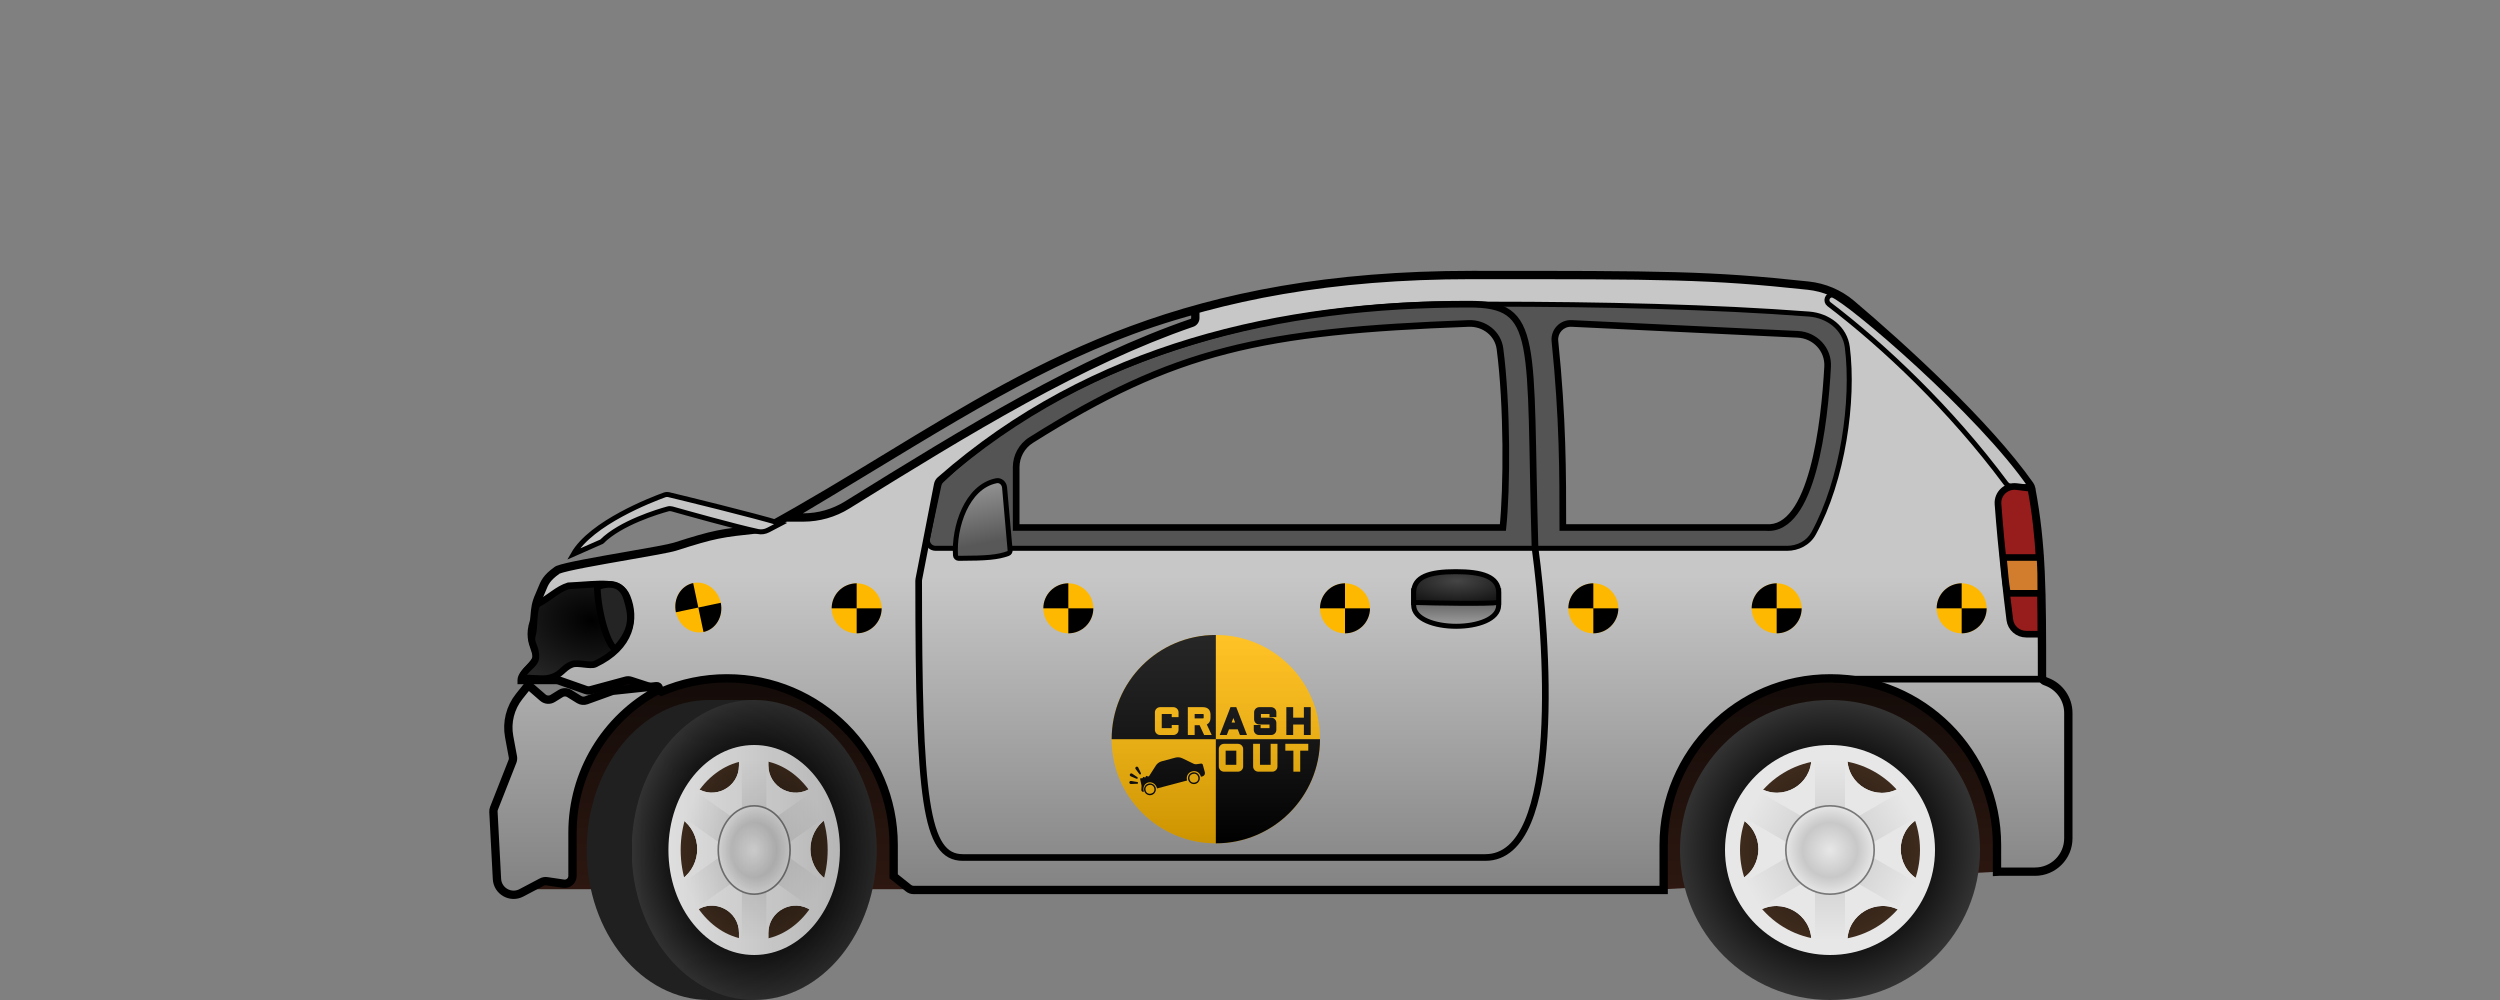 <svg width="1500" height="600" viewBox="0 0 1500 600" fill="none" xmlns="http://www.w3.org/2000/svg">
<rect x="0" y="0" width="1500" height="600" fill="#808080" stroke="none"/>
<path d="M998.696 533.5H310.5L360 421.5L375 398L1199.2 396V523L998.696 533.5Z" fill="url(#paint0_linear_516_284)"/>
<path fill-rule="evenodd" clip-rule="evenodd" d="M1198.2 507C1198.2 451.772 1153.43 407 1098.2 407C1042.97 407 998.197 451.772 998.197 507V533.999H548.221C547.087 533.999 545.986 533.613 545.099 532.905L536.197 525.787V507C536.197 451.772 491.425 407 436.197 407C422.25 407 408.971 409.855 396.91 415.013C395.284 414.124 393.575 413.387 391.805 412.812L378.416 408.46C377.492 408.16 376.501 408.135 375.563 408.389L354.499 414.094C353.523 414.358 352.489 414.321 351.535 413.985L335.305 408.283C334.772 408.096 334.212 408 333.647 408H313C313 405.835 315.253 403.416 317.504 400.998C319.757 398.579 322.008 396.161 322 394C321.994 392.314 321.421 390.677 320.781 388.847C319.465 385.089 317.867 380.519 320.314 373.051C320.433 372.688 320.521 372.308 320.559 371.928C320.658 370.946 320.737 370.043 320.811 369.194C321.176 364.99 321.426 362.114 323.5 357.5C324.112 356.139 324.594 354.944 325.031 353.86C326.837 349.382 327.879 346.799 334.136 342.262C334.374 342.089 334.603 341.947 334.875 341.836C339.612 339.908 358.974 336.528 376.296 333.504C389.542 331.191 401.594 329.087 405 328C429.204 320.277 432.643 319.907 454.811 317.526L454.857 317.521L454.858 317.521L455.023 317.504L455.134 317.492C456.269 317.37 457.452 317.243 458.689 317.109C459.343 317.038 460 316.834 460.576 316.517C486.094 302.504 509.67 288.154 532.696 274.138L532.696 274.138L532.696 274.138C626.959 216.761 711.997 165 883.196 165C998.67 165 1025.61 165 1084.94 171.383C1094.43 172.405 1103.45 176.17 1110.74 182.337C1141.02 207.925 1192 254.34 1217.9 291.141C1218.3 291.714 1218.57 292.36 1218.7 293.049C1225.11 327.108 1225.2 355.258 1225.2 405.913C1225.2 407.159 1225.97 408.292 1227.13 408.735L1228.1 409.102C1235.87 412.05 1241 419.493 1241 427.8V503C1241 514.046 1232.05 523 1221 523H1199.2L1198.2 523.055V507ZM618.385 263.64C704.889 209.209 756.838 198.222 881.173 193.57C890.739 193.212 899.247 199.738 900.487 209.23C900.487 209.23 900.487 209.231 900.487 209.231C904.912 243.131 904.746 293.207 902.197 317H609.197V280.392C609.197 273.601 612.638 267.257 618.385 263.64ZM481.93 310.5H472.696C490.265 300.063 506.547 290.187 521.907 280.87C594.85 236.623 646.982 204.999 717.196 186V190.847C717.196 192.134 716.379 193.275 715.163 193.693C648.486 216.595 581.913 257.273 508.32 302.969C500.399 307.888 491.255 310.5 481.93 310.5ZM932.455 204.697C937.196 251.221 937.196 283.256 937.196 317H1059.7C1088.06 319.239 1095.25 253.516 1097.08 220.033C1097.66 209.377 1089.32 200.597 1078.66 200.085L942.935 193.564C936.78 193.268 931.831 198.567 932.455 204.697Z" fill="url(#paint1_linear_516_284)"/>
<path d="M998.197 533.999V536.499H1000.7V533.999H998.197ZM545.099 532.905L543.538 534.857H543.538L545.099 532.905ZM536.197 525.787H533.697V526.989L534.635 527.74L536.197 525.787ZM396.91 415.013L395.712 417.207L396.777 417.788L397.893 417.311L396.91 415.013ZM391.805 412.812L391.033 415.189H391.033L391.805 412.812ZM378.416 408.46L377.643 410.838H377.643L378.416 408.46ZM375.563 408.389L374.91 405.976H374.91L375.563 408.389ZM354.499 414.094L355.153 416.507H355.153L354.499 414.094ZM351.535 413.985L352.363 411.627H352.363L351.535 413.985ZM335.305 408.283L334.476 410.641H334.476L335.305 408.283ZM313 408H310.5L310.5 410.5H313V408ZM317.504 400.998L319.333 402.702H319.333L317.504 400.998ZM322 394L324.5 393.991L322 394ZM320.781 388.847L323.14 388.022L320.781 388.847ZM320.314 373.051L317.938 372.272L317.938 372.272L320.314 373.051ZM320.559 371.928L323.047 372.179L320.559 371.928ZM320.811 369.194L318.32 368.977L320.811 369.194ZM323.5 357.5L321.22 356.475H321.22L323.5 357.5ZM325.031 353.86L322.713 352.924H322.713L325.031 353.86ZM334.136 342.262L335.603 344.286H335.603L334.136 342.262ZM334.875 341.836L335.817 344.152L335.817 344.152L334.875 341.836ZM376.296 333.504L376.726 335.967L376.296 333.504ZM405 328L405.76 330.382L405 328ZM454.811 317.526L455.078 320.012L455.079 320.012L454.811 317.526ZM454.857 317.521L454.614 315.033L454.601 315.035L454.589 315.036L454.857 317.521ZM454.858 317.521L455.101 320.01L455.113 320.008L455.126 320.007L454.858 317.521ZM455.023 317.504L454.756 315.018L454.756 315.018L455.023 317.504ZM455.134 317.492L455.401 319.977L455.401 319.977L455.134 317.492ZM458.689 317.109L458.421 314.623H458.421L458.689 317.109ZM460.576 316.517L459.373 314.326L459.373 314.326L460.576 316.517ZM532.696 274.138L533.996 276.273L534.04 276.247L534.083 276.218L532.696 274.138ZM532.696 274.138L531.578 271.902L531.439 271.971L531.309 272.058L532.696 274.138ZM532.696 274.138L533.814 276.374L533.907 276.327L533.996 276.273L532.696 274.138ZM1084.94 171.383L1084.67 173.869L1084.94 171.383ZM1110.74 182.337L1109.13 184.246V184.246L1110.74 182.337ZM1217.9 291.141L1215.85 292.58V292.58L1217.9 291.141ZM1218.7 293.049L1221.16 292.587V292.587L1218.7 293.049ZM1225.2 405.913H1227.7V405.913L1225.2 405.913ZM1227.13 408.735L1228.02 406.397H1228.02L1227.13 408.735ZM1228.1 409.102L1227.21 411.439H1227.21L1228.1 409.102ZM1199.2 523V520.5H1199.13L1199.06 520.504L1199.2 523ZM1198.2 523.055H1195.7V525.696L1198.33 525.551L1198.2 523.055ZM881.173 193.57L881.266 196.069L881.173 193.57ZM618.385 263.64L617.053 261.524L618.385 263.64ZM900.487 209.23H902.987V209.067L902.966 208.906L900.487 209.23ZM900.487 209.231H897.987V209.393L898.008 209.554L900.487 209.231ZM902.197 317V319.5H904.443L904.682 317.266L902.197 317ZM609.197 317H606.697V319.5H609.197V317ZM472.696 310.5L471.42 308.351L463.593 313H472.696V310.5ZM521.907 280.87L520.61 278.732V278.732L521.907 280.87ZM717.196 186H719.696V182.734L716.543 183.587L717.196 186ZM715.163 193.693L715.975 196.057V196.057L715.163 193.693ZM508.32 302.969L509.639 305.093H509.639L508.32 302.969ZM937.196 317H934.696V319.5H937.196V317ZM932.455 204.697L929.968 204.95V204.95L932.455 204.697ZM1059.7 317L1059.89 314.508L1059.79 314.5H1059.7V317ZM1097.08 220.033L1099.57 220.169V220.169L1097.08 220.033ZM1078.66 200.085L1078.78 197.588L1078.66 200.085ZM942.935 193.564L942.815 196.061L942.935 193.564ZM1098.2 409.5C1152.04 409.5 1195.7 453.152 1195.7 507H1200.7C1200.7 450.391 1154.81 404.5 1098.2 404.5V409.5ZM1000.7 507C1000.7 453.152 1044.35 409.5 1098.2 409.5V404.5C1041.59 404.5 995.697 450.391 995.697 507H1000.7ZM1000.7 533.999V507H995.697V533.999H1000.7ZM548.221 536.499H998.197V531.499H548.221V536.499ZM543.538 534.857C544.868 535.92 546.519 536.499 548.221 536.499V531.499C547.654 531.499 547.104 531.306 546.66 530.952L543.538 534.857ZM534.635 527.74L543.538 534.857L546.66 530.952L537.758 523.834L534.635 527.74ZM533.697 507V525.787H538.697V507H533.697ZM436.197 409.5C490.044 409.5 533.697 453.152 533.697 507H538.697C538.697 450.391 492.806 404.5 436.197 404.5V409.5ZM397.893 417.311C409.649 412.284 422.594 409.5 436.197 409.5V404.5C421.906 404.5 408.293 407.426 395.927 412.714L397.893 417.311ZM391.033 415.189C392.655 415.717 394.221 416.393 395.712 417.207L398.109 412.818C396.346 411.856 394.495 411.057 392.578 410.434L391.033 415.189ZM377.643 410.838L391.033 415.189L392.578 410.434L379.188 406.083L377.643 410.838ZM376.217 410.802C376.686 410.675 377.181 410.688 377.643 410.838L379.188 406.083C377.803 405.632 376.316 405.595 374.91 405.976L376.217 410.802ZM355.153 416.507L376.217 410.802L374.91 405.976L353.846 411.681L355.153 416.507ZM350.706 416.344C352.138 416.847 353.688 416.904 355.153 416.507L353.846 411.681C353.357 411.813 352.841 411.794 352.363 411.627L350.706 416.344ZM334.476 410.641L350.706 416.344L352.363 411.627L336.133 405.924L334.476 410.641ZM333.647 410.5C333.929 410.5 334.21 410.548 334.476 410.641L336.133 405.924C335.335 405.643 334.494 405.5 333.647 405.5V410.5ZM313 410.5H333.647V405.5H313V410.5ZM315.674 399.294C314.577 400.472 313.332 401.804 312.376 403.137C311.456 404.42 310.5 406.106 310.5 408H315.5C315.5 407.729 315.671 407.123 316.439 406.051C317.172 405.028 318.179 403.942 319.333 402.702L315.674 399.294ZM319.5 394.009C319.501 394.273 319.335 394.875 318.568 395.946C317.836 396.967 316.83 398.054 315.674 399.294L319.333 402.702C320.431 401.523 321.677 400.191 322.632 398.858C323.551 397.576 324.507 395.888 324.5 393.991L319.5 394.009ZM318.421 389.673C319.093 391.594 319.496 392.821 319.5 394.009L324.5 393.991C324.492 391.808 323.749 389.76 323.14 388.022L318.421 389.673ZM317.938 372.272C316.611 376.323 316.354 379.683 316.649 382.592C316.941 385.467 317.767 387.803 318.421 389.673L323.14 388.022C322.479 386.133 321.848 384.305 321.624 382.088C321.402 379.905 321.57 377.247 322.689 373.83L317.938 372.272ZM318.072 371.677C318.055 371.847 318.011 372.049 317.938 372.272L322.689 373.83C322.854 373.327 322.987 372.769 323.047 372.179L318.072 371.677ZM318.32 368.977C318.246 369.828 318.169 370.714 318.072 371.677L323.047 372.179C323.148 371.177 323.228 370.258 323.301 369.41L318.32 368.977ZM321.22 356.475C318.967 361.488 318.691 364.711 318.32 368.977L323.301 369.41C323.661 365.268 323.885 362.74 325.78 358.525L321.22 356.475ZM322.713 352.924C322.275 354.01 321.809 355.164 321.22 356.475L325.78 358.525C326.414 357.114 326.913 355.877 327.35 354.795L322.713 352.924ZM332.668 340.238C329.417 342.596 327.362 344.558 325.881 346.628C324.412 348.681 323.601 350.723 322.713 352.924L327.35 354.795C328.268 352.518 328.88 351.03 329.948 349.538C331.003 348.063 332.598 346.465 335.603 344.286L332.668 340.238ZM333.933 339.52C333.406 339.735 332.996 340 332.668 340.238L335.603 344.286C335.681 344.23 335.728 344.199 335.759 344.181C335.787 344.165 335.804 344.157 335.817 344.152L333.933 339.52ZM375.866 331.041C367.211 332.552 358.017 334.157 350.393 335.626C346.582 336.361 343.143 337.065 340.348 337.71C337.606 338.343 335.326 338.954 333.933 339.52L335.817 344.152C336.793 343.755 338.709 343.22 341.472 342.582C344.181 341.957 347.553 341.266 351.339 340.536C358.911 339.077 368.059 337.48 376.726 335.967L375.866 331.041ZM404.24 325.618C402.719 326.104 399.03 326.873 393.879 327.835C388.802 328.782 382.493 329.884 375.866 331.041L376.726 335.967C383.344 334.811 389.685 333.704 394.797 332.75C399.835 331.809 403.876 330.983 405.76 330.382L404.24 325.618ZM454.544 315.041C443.494 316.228 436.965 316.926 430.17 318.31C423.368 319.695 416.343 321.756 404.24 325.618L405.76 330.382C417.861 326.52 424.658 324.535 431.168 323.21C437.686 321.882 443.96 321.206 455.078 320.012L454.544 315.041ZM454.589 315.036L454.543 315.041L455.079 320.012L455.125 320.007L454.589 315.036ZM454.616 315.033L454.614 315.033L455.099 320.01L455.101 320.01L454.616 315.033ZM454.756 315.018L454.591 315.036L455.126 320.007L455.29 319.989L454.756 315.018ZM454.867 315.006L454.756 315.018L455.29 319.989L455.401 319.977L454.867 315.006ZM458.421 314.623C457.184 314.757 456.002 314.884 454.867 315.006L455.401 319.977C456.536 319.855 457.72 319.728 458.958 319.595L458.421 314.623ZM459.373 314.326C459.091 314.481 458.752 314.588 458.421 314.623L458.958 319.595C459.934 319.489 460.91 319.187 461.78 318.709L459.373 314.326ZM531.396 272.002C508.365 286.022 484.834 300.344 459.373 314.326L461.78 318.709C487.353 304.665 510.976 290.286 533.996 276.273L531.396 272.002ZM531.309 272.058L531.309 272.058L534.083 276.218L534.083 276.218L531.309 272.058ZM531.578 271.902L531.578 271.902L533.814 276.374L533.814 276.374L531.578 271.902ZM883.196 162.5C711.3 162.5 625.779 214.553 531.397 272.002L533.996 276.273C628.139 218.97 712.694 167.5 883.196 167.5V162.5ZM1085.2 168.897C1025.72 162.498 998.653 162.5 883.196 162.5V167.5C998.687 167.5 1025.49 167.502 1084.67 173.869L1085.2 168.897ZM1112.36 180.427C1104.67 173.928 1095.18 169.971 1085.2 168.897L1084.67 173.869C1093.69 174.839 1102.23 178.411 1109.13 184.246L1112.36 180.427ZM1219.94 289.702C1193.84 252.611 1142.63 206.013 1112.36 180.427L1109.13 184.246C1139.41 209.837 1190.16 256.07 1215.85 292.58L1219.94 289.702ZM1221.16 292.587C1220.96 291.559 1220.56 290.578 1219.94 289.702L1215.85 292.58C1216.04 292.85 1216.18 293.161 1216.24 293.511L1221.16 292.587ZM1227.7 405.913C1227.7 355.297 1227.62 326.913 1221.16 292.587L1216.24 293.511C1222.6 327.303 1222.7 355.22 1222.7 405.913L1227.7 405.913ZM1228.02 406.397C1227.84 406.329 1227.7 406.137 1227.7 405.913H1222.7C1222.7 408.181 1224.09 410.255 1226.24 411.072L1228.02 406.397ZM1228.99 406.765L1228.02 406.397L1226.24 411.072L1227.21 411.439L1228.99 406.765ZM1243.5 427.8C1243.5 418.454 1237.72 410.082 1228.99 406.765L1227.21 411.439C1234.01 414.019 1238.5 420.531 1238.5 427.8H1243.5ZM1243.5 503V427.8H1238.5V503H1243.5ZM1221 525.5C1233.43 525.5 1243.5 515.426 1243.5 503H1238.5C1238.5 512.665 1230.67 520.5 1221 520.5V525.5ZM1199.2 525.5H1221V520.5H1199.2V525.5ZM1198.33 525.551L1199.33 525.496L1199.06 520.504L1198.06 520.559L1198.33 525.551ZM1195.7 507V523.055H1200.7V507H1195.7ZM881.079 191.072C818.884 193.399 774.586 197.314 734.969 207.517C695.3 217.733 660.445 234.221 617.053 261.524L619.716 265.756C662.828 238.629 697.2 222.407 736.216 212.359C775.283 202.298 819.127 198.394 881.266 196.069L881.079 191.072ZM902.966 208.906C901.542 198.008 891.805 190.671 881.079 191.072L881.266 196.069C889.673 195.754 896.952 201.468 898.008 209.554L902.966 208.906ZM902.987 209.231C902.987 209.143 902.982 209.066 902.976 209.001C902.97 208.937 902.963 208.882 902.956 208.841C902.953 208.82 902.95 208.801 902.947 208.786C902.944 208.77 902.942 208.757 902.94 208.746C902.938 208.736 902.936 208.728 902.935 208.723C902.934 208.721 902.934 208.719 902.934 208.717C902.934 208.717 902.933 208.716 902.933 208.716C902.933 208.716 902.933 208.716 902.933 208.716C902.933 208.716 902.933 208.715 902.933 208.715C902.933 208.715 902.933 208.715 902.933 208.715C902.933 208.715 902.933 208.715 902.933 208.715C902.933 208.715 902.934 208.719 902.935 208.723C902.936 208.728 902.938 208.736 902.94 208.746C902.942 208.756 902.944 208.77 902.947 208.785C902.95 208.801 902.953 208.819 902.956 208.84C902.963 208.882 902.97 208.937 902.976 209.001C902.982 209.065 902.987 209.143 902.987 209.23H897.987C897.987 209.317 897.991 209.395 897.997 209.459C898.003 209.524 898.011 209.578 898.017 209.62C898.021 209.641 898.024 209.66 898.027 209.675C898.03 209.691 898.032 209.704 898.034 209.714C898.036 209.725 898.038 209.733 898.039 209.738C898.039 209.74 898.04 209.742 898.04 209.744C898.04 209.744 898.04 209.745 898.04 209.745C898.04 209.745 898.04 209.745 898.04 209.745C898.04 209.745 898.04 209.745 898.04 209.745C898.041 209.745 898.041 209.745 898.041 209.745C898.041 209.745 898.041 209.745 898.041 209.745C898.041 209.746 898.04 209.742 898.039 209.738C898.038 209.733 898.036 209.725 898.034 209.715C898.032 209.704 898.03 209.691 898.027 209.676C898.024 209.66 898.021 209.642 898.018 209.621C898.011 209.579 898.003 209.524 897.997 209.46C897.992 209.396 897.987 209.318 897.987 209.231H902.987ZM904.682 317.266C907.252 293.283 907.417 243.009 902.966 208.907L898.008 209.554C902.407 243.253 902.24 293.131 899.711 316.734L904.682 317.266ZM609.197 319.5H902.197V314.5H609.197V319.5ZM606.697 280.392V317H611.697V280.392H606.697ZM617.053 261.524C610.566 265.607 606.697 272.758 606.697 280.392H611.697C611.697 274.445 614.71 268.907 619.716 265.756L617.053 261.524ZM472.696 313H481.93V308H472.696V313ZM520.61 278.732C505.249 288.05 488.977 297.921 471.42 308.351L473.973 312.649C491.553 302.206 507.845 292.324 523.203 283.007L520.61 278.732ZM716.543 183.587C645.935 202.693 593.512 234.51 520.61 278.732L523.203 283.007C596.188 238.735 648.028 207.306 717.849 188.413L716.543 183.587ZM719.696 190.847V186H714.696V190.847H719.696ZM715.975 196.057C718.198 195.294 719.696 193.205 719.696 190.847H714.696C714.696 191.063 714.561 191.256 714.351 191.329L715.975 196.057ZM509.639 305.093C583.282 259.366 649.613 218.852 715.975 196.057L714.351 191.329C647.359 214.339 580.544 255.18 507.002 300.845L509.639 305.093ZM481.93 313C491.722 313 501.322 310.257 509.639 305.093L507.002 300.845C499.475 305.518 490.788 308 481.93 308V313ZM939.696 317C939.696 283.242 939.697 251.101 934.942 204.443L929.968 204.95C934.696 251.341 934.696 283.27 934.696 317H939.696ZM1059.7 314.5H937.196V319.5H1059.7V314.5ZM1094.58 219.897C1093.67 236.597 1091.43 261.181 1085.93 281.252C1083.17 291.308 1079.66 300.014 1075.23 306.02C1070.84 311.978 1065.82 314.976 1059.89 314.508L1059.5 319.492C1067.75 320.144 1074.26 315.766 1079.26 308.985C1084.22 302.25 1087.93 292.853 1090.75 282.573C1096.39 261.971 1098.66 236.953 1099.57 220.169L1094.58 219.897ZM1078.54 202.582C1087.89 203.032 1095.08 210.7 1094.58 219.897L1099.57 220.169C1100.23 208.054 1090.75 198.163 1078.78 197.588L1078.54 202.582ZM942.815 196.061L1078.54 202.582L1078.78 197.588L943.055 191.067L942.815 196.061ZM934.942 204.443C934.47 199.811 938.212 195.84 942.815 196.061L943.055 191.067C935.349 190.697 929.191 197.323 929.968 204.95L934.942 204.443Z" fill="black"/>
<path d="M1218.5 292H1207.53C1205.94 292 1204.44 291.24 1203.5 289.963C1170.28 245.248 1130.54 207.757 1097.38 182.5C1095.07 180.741 1096.31 177 1099.21 177H1099.5C1109.5 180.5 1188.5 248 1218.5 292Z" fill="#C4C4C4" stroke="black" stroke-width="3"/>
<path fill-rule="evenodd" clip-rule="evenodd" d="M561.387 329H922.196H1072.15C1078.75 329 1085.02 325.801 1088.19 320.009C1105.78 287.841 1112.44 240.277 1108.4 208.383C1106.94 196.92 1096.88 189.308 1085.36 188.432C1028.55 184.115 961.433 182.5 892.696 182.5C751.473 178.025 630.031 225.477 564.768 288.46C564.061 289.142 563.586 290.012 563.379 290.972L556.499 322.948C555.829 326.062 558.202 329 561.387 329ZM932.455 204.697C937.196 251.221 937.196 283.256 937.196 317H1059.7C1088.06 319.239 1095.25 253.516 1097.08 220.033C1097.66 209.377 1089.32 200.597 1078.66 200.085L942.935 193.564C936.78 193.268 931.831 198.567 932.455 204.697ZM618.385 263.64C704.888 209.209 756.838 198.222 881.172 193.57C890.739 193.212 899.247 199.738 900.487 209.231C904.912 243.131 904.746 293.207 902.196 317H609.196V280.392C609.196 273.601 612.637 267.257 618.385 263.64Z" fill="#545454"/>
<path d="M1088.19 320.009L1089.5 320.729V320.729L1088.19 320.009ZM1108.4 208.383L1109.89 208.194V208.194L1108.4 208.383ZM1085.36 188.432L1085.47 186.936L1085.36 188.432ZM892.696 182.5L892.649 183.999L892.673 184H892.696V182.5ZM564.768 288.46L563.726 287.38L563.726 287.38L564.768 288.46ZM563.379 290.972L564.846 291.288H564.846L563.379 290.972ZM556.499 322.948L555.032 322.633H555.032L556.499 322.948ZM937.196 317H935.696V318.5H937.196V317ZM932.455 204.697L930.963 204.849V204.849L932.455 204.697ZM1059.7 317L1059.81 315.505L1059.76 315.5H1059.7V317ZM1097.08 220.033L1098.57 220.115L1097.08 220.033ZM1078.66 200.085L1078.73 198.587L1078.66 200.085ZM942.935 193.564L942.863 195.062L942.935 193.564ZM881.172 193.57L881.116 192.071L881.172 193.57ZM618.385 263.64L619.184 264.91L618.385 263.64ZM900.487 209.231L901.974 209.037V209.037L900.487 209.231ZM902.196 317V318.5H903.544L903.688 317.16L902.196 317ZM609.196 317H607.696V318.5H609.196V317ZM922.196 327.5H561.387V330.5H922.196V327.5ZM1072.15 327.5H922.196V330.5H1072.15V327.5ZM1086.87 319.289C1084.01 324.531 1078.28 327.5 1072.15 327.5V330.5C1079.21 330.5 1086.04 327.071 1089.5 320.729L1086.87 319.289ZM1106.91 208.572C1110.92 240.195 1104.29 287.434 1086.87 319.289L1089.5 320.729C1107.27 288.248 1113.97 240.359 1109.89 208.194L1106.91 208.572ZM1085.24 189.928C1096.23 190.763 1105.57 197.977 1106.91 208.572L1109.89 208.194C1108.32 195.862 1097.53 187.853 1085.47 186.936L1085.24 189.928ZM892.696 184C961.415 184 1028.49 185.614 1085.24 189.928L1085.47 186.936C1028.62 182.615 961.451 181 892.696 181V184ZM565.809 289.539C630.723 226.893 751.742 179.534 892.649 183.999L892.744 181.001C751.204 176.515 629.339 224.06 563.726 287.38L565.809 289.539ZM564.846 291.288C564.992 290.61 565.323 290.008 565.809 289.539L563.726 287.38C562.799 288.275 562.18 289.414 561.913 290.657L564.846 291.288ZM557.965 323.264L564.846 291.288L561.913 290.657L555.032 322.633L557.965 323.264ZM561.387 327.5C559.157 327.5 557.496 325.443 557.965 323.264L555.032 322.633C554.161 326.68 557.246 330.5 561.387 330.5V327.5ZM938.696 317C938.696 283.247 938.697 251.149 933.948 204.545L930.963 204.849C935.696 251.293 935.696 283.264 935.696 317H938.696ZM1059.7 315.5H937.196V318.5H1059.7V315.5ZM1095.58 219.952C1094.67 236.668 1092.42 261.339 1086.89 281.516C1084.12 291.617 1080.57 300.462 1076.04 306.613C1071.53 312.736 1066.21 316.009 1059.81 315.505L1059.58 318.495C1067.37 319.11 1073.58 315.008 1078.45 308.392C1083.31 301.803 1086.98 292.544 1089.78 282.309C1095.4 261.813 1097.66 236.882 1098.57 220.115L1095.58 219.952ZM1078.58 201.584C1088.46 202.058 1096.11 210.17 1095.58 219.952L1098.57 220.115C1099.2 208.583 1090.17 199.137 1078.73 198.587L1078.58 201.584ZM942.863 195.062L1078.58 201.584L1078.73 198.587L943.007 192.066L942.863 195.062ZM933.948 204.545C933.414 199.313 937.639 194.811 942.863 195.062L943.007 192.066C935.922 191.725 930.247 197.821 930.963 204.849L933.948 204.545ZM881.116 192.071C818.932 194.398 774.725 198.311 735.218 208.486C695.68 218.668 660.922 235.102 617.586 262.371L619.184 264.91C662.351 237.747 696.82 221.472 735.966 211.391C775.143 201.301 819.078 197.395 881.228 195.069L881.116 192.071ZM901.974 209.037C900.625 198.7 891.378 191.687 881.116 192.071L881.228 195.069C890.099 194.737 897.87 200.776 898.999 209.425L901.974 209.037ZM903.688 317.16C906.249 293.253 906.415 243.058 901.974 209.037L898.999 209.425C903.409 243.204 903.242 293.162 900.705 316.84L903.688 317.16ZM609.196 318.5H902.196V315.5H609.196V318.5ZM607.696 280.392V317H610.696V280.392H607.696ZM617.586 262.371C611.394 266.267 607.696 273.095 607.696 280.392H610.696C610.696 274.107 613.881 268.247 619.184 264.91L617.586 262.371Z" fill="black"/>
<path d="M1225.2 407.5H1100.2" stroke="black" stroke-width="4"/>
<path d="M577.696 514.5C555.225 514.5 551.207 479.588 551.196 348.494C551.196 348.172 551.227 347.841 551.289 347.526L562.372 290.663C562.582 289.584 563.147 288.599 563.972 287.874C655.749 207.27 769.216 182.5 881.438 182.5C924.196 182.5 917.4 203.3 921 328.5C928.333 383.167 938.196 514.5 891.196 514.5H577.696Z" stroke="black" stroke-width="4"/>
<path d="M848.196 363.067C848.196 380 899.196 380 899.196 363.067L899.196 354.5H848.196V363.067Z" fill="url(#paint2_linear_516_284)" stroke="black" stroke-width="3"/>
<path d="M848.197 355.547V361.474C862.335 361.871 892.329 362.426 899.197 361.474V355.547C899.197 346 889.192 343 873.444 343C857.697 343 848.197 346 848.197 355.547Z" fill="url(#paint3_radial_516_284)" stroke="black" stroke-width="3"/>
<path d="M341 351.5C361 350.5 372.017 347.678 376.293 358.192C381.493 370.975 379.052 388.127 357 398.5C354.308 399.767 346.816 397.382 343.5 398.5C337.335 400.579 337.053 405.555 328.5 407C324.456 407.684 318.128 406.484 313.5 407C313.5 401.755 321.182 399.51 321.5 394.5C321.918 387.916 317.939 386.239 319.5 381C320.828 376.544 319.895 365.268 322.5 362.5C330.5 358.192 334.361 353.629 341 351.5Z" fill="url(#paint4_diamond_516_284)" stroke="black" stroke-width="4"/>
<path d="M369.338 389.433C365.013 388.032 358.886 368.933 358.325 352.066C367.624 348.797 373.662 351.031 376.111 359.34C378.56 367.649 381.281 376.882 369.338 389.433Z" fill="#242424" stroke="black" stroke-width="4"/>
<path d="M573.296 333.21C572.209 316.479 579.955 292.03 597.789 288.445C600.329 287.935 602.519 289.979 602.747 292.56L606.066 330.119C606.143 330.995 605.641 331.825 604.814 332.125C598.736 334.333 592.233 334.959 575.247 334.998C574.225 335 573.363 334.23 573.296 333.21Z" fill="url(#paint5_linear_516_284)" stroke="black" stroke-width="3"/>
<path d="M1209.91 291.952L1218.5 293C1224 322 1224.5 349.5 1224.5 380.5H1215.74C1210.73 380.5 1206.51 376.819 1205.88 371.853C1204.16 358.138 1200.85 330.109 1198.8 302.467C1198.34 296.241 1203.71 291.196 1209.91 291.952Z" fill="#971D1D" stroke="black" stroke-width="4"/>
<path d="M1202 334.5H1224C1224.5 343.5 1224.5 344 1224.5 356H1206.1C1205.17 356 1204.35 355.351 1204.18 354.429C1203.38 350.095 1202.89 344.27 1202 334.5Z" fill="#D27D2E" stroke="black" stroke-width="4"/>
<path d="M352 510C352 559.706 384.907 600 425.5 600H453L453 420H425.5C384.907 420 352 460.294 352 510Z" fill="#202020"/>
<ellipse cx="452.5" cy="510" rx="73.5" ry="90" fill="url(#paint6_radial_516_284)"/>
<ellipse cx="452.5" cy="510" rx="51.45" ry="63" fill="#E7E7E7"/>
<ellipse cx="452.5" cy="510" rx="44.1" ry="54" fill="url(#paint7_radial_516_284)"/>
<path fill-rule="evenodd" clip-rule="evenodd" d="M443.381 455C443.381 454.448 443.829 454 444.381 454L460.021 454C460.574 454 461.021 454.448 461.021 455V459.205C461.021 472.489 476.004 480.245 486.851 472.577C487.302 472.258 487.858 472.405 488.094 472.905L496.061 489.802C496.296 490.301 496.122 490.965 495.671 491.283C483.112 500.162 483.112 518.794 495.671 527.673C496.122 527.992 496.297 528.655 496.061 529.155L488.094 546.052C487.858 546.551 487.302 546.698 486.851 546.379C476.004 538.711 461.021 546.467 461.021 559.751V565.5C461.021 566.052 460.574 566.5 460.021 566.5H444.381C443.829 566.5 443.381 566.052 443.381 565.5V559.655C443.381 546.467 428.506 538.766 417.738 546.379C417.287 546.698 416.73 546.551 416.495 546.052L408.528 529.155C408.292 528.655 408.467 527.992 408.918 527.673C421.477 518.794 421.477 500.162 408.918 491.283C408.467 490.965 408.292 490.301 408.528 489.802L416.495 472.905C416.73 472.405 417.287 472.258 417.738 472.577C428.506 480.19 443.381 472.489 443.381 459.302V455Z" fill="url(#paint8_angular_516_284)"/>
<path fill-rule="evenodd" clip-rule="evenodd" d="M443.381 455C443.381 454.448 443.829 454 444.381 454L460.021 454C460.574 454 461.021 454.448 461.021 455V459.205C461.021 472.489 476.004 480.245 486.851 472.577C487.302 472.258 487.858 472.405 488.094 472.905L496.061 489.802C496.296 490.301 496.122 490.965 495.671 491.283C483.112 500.162 483.112 518.794 495.671 527.673C496.122 527.992 496.297 528.655 496.061 529.155L488.094 546.052C487.858 546.551 487.302 546.698 486.851 546.379C476.004 538.711 461.021 546.467 461.021 559.751V565.5C461.021 566.052 460.574 566.5 460.021 566.5H444.381C443.829 566.5 443.381 566.052 443.381 565.5V559.655C443.381 546.467 428.506 538.766 417.738 546.379C417.287 546.698 416.73 546.551 416.495 546.052L408.528 529.155C408.292 528.655 408.467 527.992 408.918 527.673C421.477 518.794 421.477 500.162 408.918 491.283C408.467 490.965 408.292 490.301 408.528 489.802L416.495 472.905C416.73 472.405 417.287 472.258 417.738 472.577C428.506 480.19 443.381 472.489 443.381 459.302V455Z" fill="#E7E7E7"/>
<rect x="445.15" y="456" width="14.7" height="108" fill="url(#paint9_linear_516_284)"/>
<rect width="17.234" height="93.544" transform="matrix(0.426 0.904 -0.817 0.577 487.017 475.206)" fill="url(#paint10_linear_516_284)"/>
<rect width="17.234" height="93.544" transform="matrix(-0.426 0.904 -0.817 -0.577 494.367 529.206)" fill="url(#paint11_linear_516_284)"/>
<path d="M474.05 510C474.05 524.735 464.312 536.5 452.5 536.5C440.688 536.5 430.95 524.735 430.95 510C430.95 495.265 440.688 483.5 452.5 483.5C464.312 483.5 474.05 495.265 474.05 510Z" fill="url(#paint12_radial_516_284)" stroke="#777777"/>
<ellipse cx="452.5" cy="510" rx="73.5" ry="90" fill="url(#paint13_linear_516_284)"/>
<circle cx="1098" cy="510" r="90" fill="url(#paint14_radial_516_284)"/>
<circle cx="1098" cy="510" r="63" fill="#E7E7E7"/>
<circle cx="1098" cy="510" r="54" fill="url(#paint15_radial_516_284)"/>
<path fill-rule="evenodd" clip-rule="evenodd" d="M1086.83 455C1086.83 454.448 1087.28 454 1087.83 454H1107.43C1107.99 454 1108.43 454.448 1108.43 455C1108.43 470.928 1125.68 480.883 1139.47 472.919L1140.2 472.5C1140.67 472.224 1141.29 472.388 1141.56 472.866L1151.36 489.84C1151.64 490.318 1151.47 490.93 1151 491.206C1136.93 499.327 1136.93 519.629 1151 527.75C1151.47 528.026 1151.64 528.638 1151.36 529.116L1141.56 546.09C1141.29 546.568 1140.67 546.732 1140.2 546.456C1126.08 538.306 1108.43 548.494 1108.43 564.794V565.5C1108.43 566.052 1107.99 566.5 1107.43 566.5H1087.83C1087.28 566.5 1086.83 566.052 1086.83 565.5V564.662C1086.83 548.479 1069.32 538.365 1055.3 546.456C1054.82 546.732 1054.21 546.568 1053.93 546.09L1044.13 529.116C1043.86 528.638 1044.02 528.026 1044.5 527.75C1058.57 519.629 1058.57 499.327 1044.5 491.206C1044.02 490.93 1043.86 490.318 1044.13 489.84L1053.93 472.866C1054.21 472.388 1054.82 472.224 1055.3 472.5L1055.91 472.853C1069.66 480.788 1086.83 470.869 1086.83 455Z" fill="url(#paint16_angular_516_284)"/>
<path fill-rule="evenodd" clip-rule="evenodd" d="M1086.83 455C1086.83 454.448 1087.28 454 1087.83 454H1107.43C1107.99 454 1108.43 454.448 1108.43 455C1108.43 470.928 1125.68 480.883 1139.47 472.919L1140.2 472.5C1140.67 472.224 1141.29 472.388 1141.56 472.866L1151.36 489.84C1151.64 490.318 1151.47 490.93 1151 491.206C1136.93 499.327 1136.93 519.629 1151 527.75C1151.47 528.026 1151.64 528.638 1151.36 529.116L1141.56 546.09C1141.29 546.568 1140.67 546.732 1140.2 546.456C1126.08 538.306 1108.43 548.494 1108.43 564.794V565.5C1108.43 566.052 1107.99 566.5 1107.43 566.5H1087.83C1087.28 566.5 1086.83 566.052 1086.83 565.5V564.662C1086.83 548.479 1069.32 538.365 1055.3 546.456C1054.82 546.732 1054.21 546.568 1053.93 546.09L1044.13 529.116C1043.86 528.638 1044.02 528.026 1044.5 527.75C1058.57 519.629 1058.57 499.327 1044.5 491.206C1044.02 490.93 1043.86 490.318 1044.13 489.84L1053.93 472.866C1054.21 472.388 1054.82 472.224 1055.3 472.5L1055.91 472.853C1069.66 480.788 1086.83 470.869 1086.83 455Z" fill="#E7E7E7"/>
<rect x="1089" y="456" width="18" height="108" fill="url(#paint17_linear_516_284)"/>
<rect x="1140.27" y="475.206" width="18" height="108" transform="rotate(60 1140.27 475.206)" fill="url(#paint18_linear_516_284)"/>
<rect x="1149.27" y="529.206" width="18" height="108" transform="rotate(120 1149.27 529.206)" fill="url(#paint19_linear_516_284)"/>
<circle cx="1098" cy="510" r="26.5" fill="url(#paint20_radial_516_284)" stroke="#777777"/>
<ellipse cx="418.994" cy="364.52" rx="13.756" ry="15" transform="rotate(-11.933 418.994 364.52)" fill="#FFB800"/>
<path fill-rule="evenodd" clip-rule="evenodd" d="M405.542 367.393C405.54 367.383 405.538 367.374 405.536 367.365C403.823 359.259 408.46 351.415 415.893 349.844L415.914 349.84L415.893 349.844L418.994 364.52L405.536 367.365L405.542 367.393ZM422.096 379.196C429.529 377.625 434.166 369.781 432.453 361.676L432.445 361.637L432.453 361.676L418.994 364.52L422.096 379.196Z" fill="black"/>
<circle cx="641" cy="365" r="15" fill="#FFB800"/>
<path fill-rule="evenodd" clip-rule="evenodd" d="M656 365C656 373.284 649.284 380 641 380V365H656ZM626 365H641V350C632.716 350 626 356.716 626 365Z" fill="black"/>
<circle cx="807" cy="365" r="15" fill="#FFB800"/>
<path fill-rule="evenodd" clip-rule="evenodd" d="M822 365C822 373.284 815.284 380 807 380V365H822ZM792 365H807V350C798.716 350 792 356.716 792 365Z" fill="black"/>
<circle cx="514" cy="365" r="15" fill="#FFB800"/>
<path fill-rule="evenodd" clip-rule="evenodd" d="M529 365C529 373.284 522.285 380 514 380V365H529ZM499 365H514V350C505.716 350 499 356.716 499 365Z" fill="black"/>
<circle cx="956" cy="365" r="15" fill="#FFB800"/>
<path fill-rule="evenodd" clip-rule="evenodd" d="M971 365C971 373.284 964.285 380 956 380V365H971ZM941 365H956V350C947.716 350 941 356.716 941 365Z" fill="black"/>
<circle cx="1066" cy="365" r="15" fill="#FFB800"/>
<path fill-rule="evenodd" clip-rule="evenodd" d="M1081 365C1081 373.284 1074.28 380 1066 380V365H1081ZM1051 365H1066V350C1057.72 350 1051 356.716 1051 365Z" fill="black"/>
<circle cx="1177" cy="365" r="15" fill="#FFB800"/>
<path fill-rule="evenodd" clip-rule="evenodd" d="M1192 365C1192 373.284 1185.28 380 1177 380V365H1192ZM1162 365H1177V350C1168.72 350 1162 356.716 1162 365Z" fill="black"/>
<circle cx="729.5" cy="443.5" r="62.5" fill="#FFB800"/>
<path fill-rule="evenodd" clip-rule="evenodd" d="M792 443.5C792 478.018 764.018 506 729.5 506V443.5H792ZM667 443.5H729.5V381C694.982 381 667 408.982 667 443.5Z" fill="black"/>
<path d="M693.947 427.398C693.947 427.111 694.002 426.841 694.111 426.588C694.22 426.328 694.371 426.106 694.562 425.921C694.754 425.73 694.976 425.58 695.229 425.47C695.488 425.354 695.762 425.296 696.049 425.296H704.026C704.314 425.296 704.584 425.354 704.837 425.47C705.096 425.58 705.322 425.73 705.513 425.921C705.705 426.106 705.855 426.328 705.964 426.588C706.074 426.841 706.129 427.111 706.129 427.398V429.295H704.026V427.398H696.049V437.898H704.026V436.011H706.129V437.898C706.129 438.185 706.074 438.458 705.964 438.718C705.855 438.971 705.705 439.193 705.513 439.385C705.322 439.576 705.096 439.727 704.837 439.836C704.584 439.945 704.314 440 704.026 440H696.049C695.762 440 695.488 439.945 695.229 439.836C694.976 439.727 694.754 439.576 694.562 439.385C694.371 439.193 694.22 438.971 694.111 438.718C694.002 438.458 693.947 438.185 693.947 437.898V427.398ZM725.309 430.546C725.309 432.597 724.434 433.766 722.684 434.053L725.453 440H723.125L720.398 434.125H715.794V440H713.692V425.296H721.741C724.12 425.296 725.309 426.489 725.309 428.875V430.546ZM715.794 432.022H721.628C722.189 432.022 722.592 431.899 722.838 431.653C723.084 431.407 723.207 431.004 723.207 430.443V428.977C723.207 428.417 723.084 428.013 722.838 427.767C722.592 427.521 722.189 427.398 721.628 427.398H715.794V432.022Z" fill="#FFB800"/>
<path d="M694.111 426.588L695.029 426.985L695.033 426.976L694.111 426.588ZM694.562 425.921L695.256 426.641L695.263 426.635L695.269 426.628L694.562 425.921ZM695.229 425.47L695.626 426.388L695.637 426.383L695.229 425.47ZM704.837 425.47L704.419 426.379L704.434 426.386L704.448 426.392L704.837 425.47ZM705.513 425.921L704.806 426.628L704.813 426.635L704.819 426.641L705.513 425.921ZM705.964 426.588L705.043 426.976L705.047 426.985L705.964 426.588ZM706.129 429.295V430.295H707.129V429.295H706.129ZM704.026 429.295H703.026V430.295H704.026V429.295ZM704.026 427.398H705.026V426.398H704.026V427.398ZM696.049 427.398V426.398H695.049V427.398H696.049ZM696.049 437.898H695.049V438.898H696.049V437.898ZM704.026 437.898V438.898H705.026V437.898H704.026ZM704.026 436.011V435.011H703.026V436.011H704.026ZM706.129 436.011H707.129V435.011H706.129V436.011ZM705.964 438.718L706.882 439.115L706.886 439.106L705.964 438.718ZM704.837 439.836L704.448 438.914L704.44 438.918L704.837 439.836ZM695.229 439.836L694.832 440.754L694.841 440.758L695.229 439.836ZM694.111 438.718L693.189 439.106L693.193 439.115L694.111 438.718ZM694.947 427.398C694.947 427.242 694.976 427.107 695.029 426.985L693.193 426.191C693.027 426.574 692.947 426.98 692.947 427.398H694.947ZM695.033 426.976C695.093 426.833 695.168 426.726 695.256 426.641L693.868 425.202C693.573 425.486 693.348 425.823 693.189 426.2L695.033 426.976ZM695.269 426.628C695.37 426.528 695.486 426.448 695.626 426.388L694.832 424.552C694.465 424.711 694.137 424.932 693.855 425.214L695.269 426.628ZM695.637 426.383C695.767 426.325 695.901 426.296 696.049 426.296V424.296C695.622 424.296 695.21 424.383 694.82 424.557L695.637 426.383ZM696.049 426.296H704.026V424.296H696.049V426.296ZM704.026 426.296C704.174 426.296 704.301 426.325 704.419 426.379L705.254 424.562C704.866 424.383 704.453 424.296 704.026 424.296V426.296ZM704.448 426.392C704.594 426.453 704.71 426.532 704.806 426.628L706.22 425.214C705.934 424.928 705.599 424.706 705.225 424.549L704.448 426.392ZM704.819 426.641C704.907 426.726 704.983 426.833 705.043 426.976L706.886 426.2C706.727 425.823 706.502 425.486 706.207 425.202L704.819 426.641ZM705.047 426.985C705.1 427.107 705.129 427.242 705.129 427.398H707.129C707.129 426.98 707.048 426.574 706.882 426.191L705.047 426.985ZM705.129 427.398V429.295H707.129V427.398H705.129ZM706.129 428.295H704.026V430.295H706.129V428.295ZM705.026 429.295V427.398H703.026V429.295H705.026ZM704.026 426.398H696.049V428.398H704.026V426.398ZM695.049 427.398V437.898H697.049V427.398H695.049ZM696.049 438.898H704.026V436.898H696.049V438.898ZM705.026 437.898V436.011H703.026V437.898H705.026ZM704.026 437.011H706.129V435.011H704.026V437.011ZM705.129 436.011V437.898H707.129V436.011H705.129ZM705.129 437.898C705.129 438.054 705.099 438.196 705.043 438.33L706.886 439.106C707.048 438.721 707.129 438.316 707.129 437.898H705.129ZM705.047 438.321C704.986 438.461 704.907 438.577 704.806 438.678L706.22 440.092C706.503 439.81 706.724 439.482 706.882 439.115L705.047 438.321ZM704.806 438.678C704.71 438.774 704.594 438.853 704.448 438.914L705.225 440.758C705.599 440.6 705.934 440.379 706.22 440.092L704.806 438.678ZM704.44 438.918C704.317 438.971 704.183 439 704.026 439V441C704.444 441 704.85 440.92 705.233 440.754L704.44 438.918ZM704.026 439H696.049V441H704.026V439ZM696.049 439C695.893 439 695.751 438.971 695.617 438.914L694.841 440.758C695.225 440.92 695.631 441 696.049 441V439ZM695.626 438.918C695.486 438.858 695.37 438.778 695.269 438.678L693.855 440.092C694.137 440.374 694.465 440.595 694.832 440.754L695.626 438.918ZM695.269 438.678C695.169 438.577 695.089 438.461 695.029 438.321L693.193 439.115C693.352 439.482 693.573 439.81 693.855 440.092L695.269 438.678ZM695.033 438.33C694.976 438.196 694.947 438.054 694.947 437.898H692.947C692.947 438.316 693.027 438.721 693.189 439.106L695.033 438.33ZM694.947 437.898V427.398H692.947V437.898H694.947ZM722.684 434.053L722.523 433.066L721.221 433.279L721.778 434.475L722.684 434.053ZM725.453 440V441H727.022L726.36 439.578L725.453 440ZM723.125 440L722.218 440.421L722.487 441H723.125V440ZM720.398 434.125L721.305 433.703L721.036 433.125H720.398V434.125ZM715.794 434.125V433.125H714.794V434.125H715.794ZM715.794 440V441H716.794V440H715.794ZM713.692 440H712.692V441H713.692V440ZM713.692 425.296V424.296H712.692V425.296H713.692ZM715.794 432.022H714.794V433.022H715.794V432.022ZM715.794 427.398V426.398H714.794V427.398H715.794ZM724.309 430.546C724.309 431.44 724.118 432.008 723.853 432.361C723.602 432.696 723.201 432.955 722.523 433.066L722.846 435.04C723.918 434.864 724.83 434.394 725.454 433.56C726.064 432.745 726.309 431.702 726.309 430.546H724.309ZM721.778 434.475L724.546 440.422L726.36 439.578L723.591 433.631L721.778 434.475ZM725.453 439H723.125V441H725.453V439ZM724.032 439.579L721.305 433.703L719.491 434.546L722.218 440.421L724.032 439.579ZM720.398 433.125H715.794V435.125H720.398V433.125ZM714.794 434.125V440H716.794V434.125H714.794ZM715.794 439H713.692V441H715.794V439ZM714.692 440V425.296H712.692V440H714.692ZM713.692 426.296H721.741V424.296H713.692V426.296ZM721.741 426.296C722.776 426.296 723.368 426.555 723.709 426.897C724.051 427.239 724.309 427.835 724.309 428.875H726.309C726.309 427.528 725.973 426.335 725.126 425.484C724.277 424.634 723.085 424.296 721.741 424.296V426.296ZM724.309 428.875V430.546H726.309V428.875H724.309ZM715.794 433.022H721.628V431.022H715.794V433.022ZM721.628 433.022C722.299 433.022 723.025 432.881 723.545 432.36L722.131 430.946C722.146 430.931 722.137 430.95 722.059 430.974C721.978 430.999 721.84 431.022 721.628 431.022V433.022ZM723.545 432.36C724.066 431.84 724.207 431.114 724.207 430.443H722.207C722.207 430.655 722.184 430.793 722.159 430.874C722.135 430.952 722.116 430.961 722.131 430.946L723.545 432.36ZM724.207 430.443V428.977H722.207V430.443H724.207ZM724.207 428.977C724.207 428.307 724.066 427.581 723.545 427.06L722.131 428.474C722.116 428.459 722.135 428.468 722.159 428.546C722.184 428.628 722.207 428.765 722.207 428.977H724.207ZM723.545 427.06C723.025 426.539 722.299 426.398 721.628 426.398V428.398C721.84 428.398 721.978 428.422 722.059 428.447C722.137 428.47 722.146 428.489 722.131 428.474L723.545 427.06ZM721.628 426.398H715.794V428.398H721.628V426.398ZM714.794 427.398V432.022H716.794V427.398H714.794Z" fill="#FFB800"/>
<path d="M741.075 425.296L746.746 440H744.644L743.342 436.616H736.707L735.405 440H733.303L738.973 425.296H741.075ZM737.507 434.514H742.531L740.029 428.034L737.507 434.514ZM755.57 433.704C755.283 433.704 755.01 433.649 754.75 433.54C754.497 433.424 754.275 433.273 754.083 433.089C753.892 432.897 753.742 432.675 753.632 432.422C753.523 432.163 753.468 431.889 753.468 431.602V427.398C753.468 427.111 753.523 426.841 753.632 426.588C753.742 426.328 753.892 426.106 754.083 425.921C754.275 425.73 754.497 425.58 754.75 425.47C755.01 425.354 755.283 425.296 755.57 425.296H762.707C762.994 425.296 763.264 425.354 763.517 425.47C763.777 425.58 764.002 425.73 764.194 425.921C764.385 426.106 764.536 426.328 764.645 426.588C764.754 426.841 764.809 427.111 764.809 427.398V429.295H762.707V427.398H755.57V431.602H762.707C762.994 431.602 763.264 431.657 763.517 431.766C763.777 431.875 764.002 432.026 764.194 432.217C764.385 432.409 764.536 432.634 764.645 432.894C764.754 433.147 764.809 433.417 764.809 433.704V437.898C764.809 438.185 764.754 438.458 764.645 438.718C764.536 438.971 764.385 439.193 764.194 439.385C764.002 439.576 763.777 439.727 763.517 439.836C763.264 439.945 762.994 440 762.707 440H755.365C755.078 440 754.805 439.945 754.545 439.836C754.292 439.727 754.07 439.576 753.878 439.385C753.687 439.193 753.537 438.971 753.427 438.718C753.318 438.458 753.263 438.185 753.263 437.898V436.011H755.365V437.898H762.707V433.704H755.57ZM785.426 425.296V440H783.324V433.704H774.905V440H772.803V425.296H774.905V431.602H783.324V425.296H785.426Z" fill="black"/>
<path d="M741.075 425.296L742.008 424.936L741.762 424.296H741.075V425.296ZM746.746 440V441H748.203L747.679 439.64L746.746 440ZM744.644 440L743.71 440.359L743.957 441H744.644V440ZM743.342 436.616L744.275 436.257L744.028 435.616H743.342V436.616ZM736.707 436.616V435.616H736.021L735.774 436.257L736.707 436.616ZM735.405 440V441H736.092L736.338 440.359L735.405 440ZM733.303 440L732.37 439.64L731.846 441H733.303V440ZM738.973 425.296V424.296H738.287L738.04 424.936L738.973 425.296ZM737.507 434.514L736.575 434.151L736.045 435.514H737.507V434.514ZM742.531 434.514V435.514H743.989L743.464 434.154L742.531 434.514ZM740.029 428.034L740.962 427.674L740.033 425.267L739.098 427.671L740.029 428.034ZM740.142 425.656L745.813 440.36L747.679 439.64L742.008 424.936L740.142 425.656ZM746.746 439H744.644V441H746.746V439ZM745.577 439.641L744.275 436.257L742.408 436.975L743.71 440.359L745.577 439.641ZM743.342 435.616H736.707V437.616H743.342V435.616ZM735.774 436.257L734.472 439.641L736.338 440.359L737.64 436.975L735.774 436.257ZM735.405 439H733.303V441H735.405V439ZM734.236 440.36L739.906 425.656L738.04 424.936L732.37 439.64L734.236 440.36ZM738.973 426.296H741.075V424.296H738.973V426.296ZM737.507 435.514H742.531V433.514H737.507V435.514ZM743.464 434.154L740.962 427.674L739.097 428.394L741.599 434.874L743.464 434.154ZM739.098 427.671L736.575 434.151L738.439 434.877L740.961 428.396L739.098 427.671ZM754.75 433.54L754.333 434.449L754.347 434.455L754.362 434.462L754.75 433.54ZM754.083 433.089L753.376 433.796L753.383 433.802L753.389 433.809L754.083 433.089ZM753.632 432.422L752.711 432.81L752.714 432.819L753.632 432.422ZM753.632 426.588L754.55 426.985L754.554 426.976L753.632 426.588ZM754.083 425.921L754.778 426.641L754.784 426.635L754.791 426.628L754.083 425.921ZM754.75 425.47L755.147 426.388L755.158 426.383L754.75 425.47ZM763.517 425.47L763.1 426.379L763.114 426.386L763.129 426.392L763.517 425.47ZM764.194 425.921L763.487 426.628L763.493 426.635L763.5 426.641L764.194 425.921ZM764.645 426.588L763.723 426.976L763.727 426.985L764.645 426.588ZM764.809 429.295V430.295H765.809V429.295H764.809ZM762.707 429.295H761.707V430.295H762.707V429.295ZM762.707 427.398H763.707V426.398H762.707V427.398ZM755.57 427.398V426.398H754.57V427.398H755.57ZM755.57 431.602H754.57V432.602H755.57V431.602ZM763.517 431.766L763.12 432.684L763.129 432.688L763.517 431.766ZM764.645 432.894L763.723 433.282L763.727 433.291L764.645 432.894ZM764.645 438.718L765.563 439.115L765.567 439.106L764.645 438.718ZM763.517 439.836L763.129 438.914L763.12 438.918L763.517 439.836ZM754.545 439.836L754.148 440.754L754.157 440.758L754.545 439.836ZM753.427 438.718L752.506 439.106L752.509 439.115L753.427 438.718ZM753.263 436.011V435.011H752.263V436.011H753.263ZM755.365 436.011H756.365V435.011H755.365V436.011ZM755.365 437.898H754.365V438.898H755.365V437.898ZM762.707 437.898V438.898H763.707V437.898H762.707ZM762.707 433.704H763.707V432.704H762.707V433.704ZM755.57 432.704C755.414 432.704 755.273 432.675 755.138 432.618L754.362 434.462C754.747 434.624 755.152 434.704 755.57 434.704V432.704ZM755.167 432.631C755.012 432.56 754.884 432.472 754.778 432.369L753.389 433.809C753.665 434.075 753.982 434.288 754.333 434.449L755.167 432.631ZM754.791 432.382C754.69 432.281 754.61 432.165 754.55 432.025L752.714 432.819C752.873 433.186 753.094 433.514 753.376 433.796L754.791 432.382ZM754.554 432.034C754.497 431.9 754.468 431.758 754.468 431.602H752.468C752.468 432.02 752.549 432.425 752.711 432.81L754.554 432.034ZM754.468 431.602V427.398H752.468V431.602H754.468ZM754.468 427.398C754.468 427.242 754.497 427.107 754.55 426.985L752.714 426.191C752.549 426.574 752.468 426.98 752.468 427.398H754.468ZM754.554 426.976C754.614 426.833 754.69 426.726 754.778 426.641L753.389 425.202C753.095 425.486 752.869 425.823 752.711 426.2L754.554 426.976ZM754.791 426.628C754.891 426.528 755.008 426.448 755.147 426.388L754.353 424.552C753.987 424.711 753.659 424.932 753.376 425.214L754.791 426.628ZM755.158 426.383C755.288 426.325 755.423 426.296 755.57 426.296V424.296C755.144 424.296 754.731 424.383 754.342 424.557L755.158 426.383ZM755.57 426.296H762.707V424.296H755.57V426.296ZM762.707 426.296C762.855 426.296 762.982 426.325 763.1 426.379L763.935 424.562C763.547 424.383 763.134 424.296 762.707 424.296V426.296ZM763.129 426.392C763.275 426.453 763.391 426.532 763.487 426.628L764.901 425.214C764.614 424.928 764.279 424.706 763.905 424.549L763.129 426.392ZM763.5 426.641C763.588 426.726 763.663 426.833 763.723 426.976L765.567 426.2C765.408 425.823 765.183 425.486 764.888 425.202L763.5 426.641ZM763.727 426.985C763.78 427.107 763.809 427.242 763.809 427.398H765.809C765.809 426.98 765.729 426.574 765.563 426.191L763.727 426.985ZM763.809 427.398V429.295H765.809V427.398H763.809ZM764.809 428.295H762.707V430.295H764.809V428.295ZM763.707 429.295V427.398H761.707V429.295H763.707ZM762.707 426.398H755.57V428.398H762.707V426.398ZM754.57 427.398V431.602H756.57V427.398H754.57ZM755.57 432.602H762.707V430.602H755.57V432.602ZM762.707 432.602C762.863 432.602 762.998 432.631 763.12 432.684L763.914 430.848C763.531 430.682 763.125 430.602 762.707 430.602V432.602ZM763.129 432.688C763.275 432.749 763.391 432.828 763.487 432.924L764.901 431.51C764.614 431.224 764.279 431.002 763.905 430.844L763.129 432.688ZM763.487 432.924C763.583 433.021 763.662 433.137 763.723 433.282L765.567 432.506C765.409 432.132 765.188 431.797 764.901 431.51L763.487 432.924ZM763.727 433.291C763.78 433.413 763.809 433.548 763.809 433.704H765.809C765.809 433.286 765.729 432.881 765.563 432.497L763.727 433.291ZM763.809 433.704V437.898H765.809V433.704H763.809ZM763.809 437.898C763.809 438.054 763.78 438.196 763.723 438.33L765.567 439.106C765.729 438.721 765.809 438.316 765.809 437.898H763.809ZM763.727 438.321C763.667 438.461 763.587 438.577 763.487 438.678L764.901 440.092C765.183 439.81 765.404 439.482 765.563 439.115L763.727 438.321ZM763.487 438.678C763.391 438.774 763.275 438.853 763.129 438.914L763.905 440.758C764.279 440.6 764.614 440.379 764.901 440.092L763.487 438.678ZM763.12 438.918C762.998 438.971 762.863 439 762.707 439V441C763.125 441 763.531 440.92 763.914 440.754L763.12 438.918ZM762.707 439H755.365V441H762.707V439ZM755.365 439C755.209 439 755.068 438.971 754.933 438.914L754.157 440.758C754.542 440.92 754.947 441 755.365 441V439ZM754.942 438.918C754.803 438.858 754.686 438.778 754.586 438.678L753.171 440.092C753.454 440.374 753.781 440.595 754.148 440.754L754.942 438.918ZM754.586 438.678C754.485 438.577 754.405 438.461 754.345 438.321L752.509 439.115C752.668 439.482 752.889 439.81 753.171 440.092L754.586 438.678ZM754.349 438.33C754.292 438.196 754.263 438.054 754.263 437.898H752.263C752.263 438.316 752.344 438.721 752.506 439.106L754.349 438.33ZM754.263 437.898V436.011H752.263V437.898H754.263ZM753.263 437.011H755.365V435.011H753.263V437.011ZM754.365 436.011V437.898H756.365V436.011H754.365ZM755.365 438.898H762.707V436.898H755.365V438.898ZM763.707 437.898V433.704H761.707V437.898H763.707ZM762.707 432.704H755.57V434.704H762.707V432.704ZM785.426 425.296H786.426V424.296H785.426V425.296ZM785.426 440V441H786.426V440H785.426ZM783.324 440H782.324V441H783.324V440ZM783.324 433.704H784.324V432.704H783.324V433.704ZM774.905 433.704V432.704H773.905V433.704H774.905ZM774.905 440V441H775.905V440H774.905ZM772.803 440H771.803V441H772.803V440ZM772.803 425.296V424.296H771.803V425.296H772.803ZM774.905 425.296H775.905V424.296H774.905V425.296ZM774.905 431.602H773.905V432.602H774.905V431.602ZM783.324 431.602V432.602H784.324V431.602H783.324ZM783.324 425.296V424.296H782.324V425.296H783.324ZM784.426 425.296V440H786.426V425.296H784.426ZM785.426 439H783.324V441H785.426V439ZM784.324 440V433.704H782.324V440H784.324ZM783.324 432.704H774.905V434.704H783.324V432.704ZM773.905 433.704V440H775.905V433.704H773.905ZM774.905 439H772.803V441H774.905V439ZM773.803 440V425.296H771.803V440H773.803ZM772.803 426.296H774.905V424.296H772.803V426.296ZM773.905 425.296V431.602H775.905V425.296H773.905ZM774.905 432.602H783.324V430.602H774.905V432.602ZM784.324 431.602V425.296H782.324V431.602H784.324ZM783.324 426.296H785.426V424.296H783.324V426.296Z" fill="black"/>
<path d="M744.892 459.898C744.892 460.185 744.837 460.458 744.728 460.718C744.618 460.971 744.468 461.193 744.277 461.385C744.085 461.576 743.86 461.727 743.6 461.836C743.347 461.945 743.077 462 742.79 462H734.392C734.105 462 733.831 461.945 733.571 461.836C733.319 461.727 733.096 461.576 732.905 461.385C732.714 461.193 732.563 460.971 732.454 460.718C732.344 460.458 732.29 460.185 732.29 459.898V449.398C732.29 449.111 732.344 448.841 732.454 448.588C732.563 448.328 732.714 448.106 732.905 447.921C733.096 447.73 733.319 447.58 733.571 447.47C733.831 447.354 734.105 447.296 734.392 447.296H742.79C743.077 447.296 743.347 447.354 743.6 447.47C743.86 447.58 744.085 447.73 744.277 447.921C744.468 448.106 744.618 448.328 744.728 448.588C744.837 448.841 744.892 449.111 744.892 449.398V459.898ZM734.392 449.398V459.898H742.79V449.398H734.392ZM752.875 447.296H754.978V459.898H763.375V447.296H765.478V459.898C765.478 460.185 765.423 460.458 765.313 460.718C765.204 460.971 765.054 461.193 764.862 461.385C764.671 461.576 764.445 461.727 764.186 461.836C763.933 461.945 763.663 462 763.375 462H754.978C754.69 462 754.417 461.945 754.157 461.836C753.904 461.727 753.682 461.576 753.491 461.385C753.299 461.193 753.149 460.971 753.04 460.718C752.93 460.458 752.875 460.185 752.875 459.898V447.296ZM772.2 447.296H783.961V449.398H779.132V462H777.03V449.398H772.2V447.296Z" fill="#FFB800"/>
<path d="M744.728 460.718L745.646 461.115L745.649 461.106L744.728 460.718ZM743.6 461.836L743.212 460.914L743.203 460.918L743.6 461.836ZM733.571 461.836L733.175 462.754L733.183 462.758L733.571 461.836ZM732.454 460.718L731.532 461.106L731.536 461.115L732.454 460.718ZM732.454 448.588L733.372 448.985L733.375 448.976L732.454 448.588ZM732.905 447.921L733.599 448.641L733.606 448.635L733.612 448.628L732.905 447.921ZM733.571 447.47L733.968 448.388L733.98 448.383L733.571 447.47ZM743.6 447.47L743.182 448.379L743.197 448.386L743.212 448.392L743.6 447.47ZM744.277 447.921L743.569 448.628L743.576 448.635L743.582 448.641L744.277 447.921ZM744.728 448.588L743.806 448.976L743.81 448.985L744.728 448.588ZM734.392 449.398V448.398H733.392V449.398H734.392ZM734.392 459.898H733.392V460.898H734.392V459.898ZM742.79 459.898V460.898H743.79V459.898H742.79ZM742.79 449.398H743.79V448.398H742.79V449.398ZM743.892 459.898C743.892 460.054 743.863 460.196 743.806 460.33L745.649 461.106C745.811 460.721 745.892 460.316 745.892 459.898H743.892ZM743.81 460.321C743.75 460.461 743.67 460.577 743.569 460.678L744.984 462.092C745.266 461.81 745.487 461.482 745.646 461.115L743.81 460.321ZM743.569 460.678C743.473 460.774 743.357 460.853 743.212 460.914L743.988 462.758C744.362 462.6 744.697 462.379 744.984 462.092L743.569 460.678ZM743.203 460.918C743.081 460.971 742.946 461 742.79 461V463C743.208 463 743.613 462.92 743.997 462.754L743.203 460.918ZM742.79 461H734.392V463H742.79V461ZM734.392 461C734.235 461 734.094 460.971 733.96 460.914L733.183 462.758C733.568 462.92 733.974 463 734.392 463V461ZM733.968 460.918C733.829 460.858 733.713 460.778 733.612 460.678L732.198 462.092C732.48 462.374 732.808 462.595 733.175 462.754L733.968 460.918ZM733.612 460.678C733.511 460.577 733.432 460.461 733.372 460.321L731.536 461.115C731.694 461.482 731.916 461.81 732.198 462.092L733.612 460.678ZM733.375 460.33C733.319 460.196 733.29 460.054 733.29 459.898H731.29C731.29 460.316 731.37 460.721 731.532 461.106L733.375 460.33ZM733.29 459.898V449.398H731.29V459.898H733.29ZM733.29 449.398C733.29 449.242 733.319 449.107 733.372 448.985L731.536 448.191C731.37 448.574 731.29 448.98 731.29 449.398H733.29ZM733.375 448.976C733.435 448.833 733.511 448.726 733.599 448.641L732.211 447.202C731.916 447.486 731.691 447.823 731.532 448.2L733.375 448.976ZM733.612 448.628C733.713 448.528 733.829 448.448 733.968 448.388L733.175 446.552C732.808 446.711 732.48 446.932 732.198 447.214L733.612 448.628ZM733.98 448.383C734.11 448.325 734.244 448.296 734.392 448.296V446.296C733.965 446.296 733.553 446.383 733.163 446.557L733.98 448.383ZM734.392 448.296H742.79V446.296H734.392V448.296ZM742.79 448.296C742.937 448.296 743.065 448.325 743.182 448.379L744.017 446.562C743.629 446.383 743.216 446.296 742.79 446.296V448.296ZM743.212 448.392C743.357 448.453 743.473 448.532 743.569 448.628L744.984 447.214C744.697 446.928 744.362 446.706 743.988 446.549L743.212 448.392ZM743.582 448.641C743.671 448.726 743.746 448.833 743.806 448.976L745.649 448.2C745.491 447.823 745.265 447.486 744.971 447.202L743.582 448.641ZM743.81 448.985C743.863 449.107 743.892 449.242 743.892 449.398H745.892C745.892 448.98 745.811 448.574 745.646 448.191L743.81 448.985ZM743.892 449.398V459.898H745.892V449.398H743.892ZM733.392 449.398V459.898H735.392V449.398H733.392ZM734.392 460.898H742.79V458.898H734.392V460.898ZM743.79 459.898V449.398H741.79V459.898H743.79ZM742.79 448.398H734.392V450.398H742.79V448.398ZM752.875 447.296V446.296H751.875V447.296H752.875ZM754.978 447.296H755.978V446.296H754.978V447.296ZM754.978 459.898H753.978V460.898H754.978V459.898ZM763.375 459.898V460.898H764.375V459.898H763.375ZM763.375 447.296V446.296H762.375V447.296H763.375ZM765.478 447.296H766.478V446.296H765.478V447.296ZM765.313 460.718L766.231 461.115L766.235 461.106L765.313 460.718ZM764.186 461.836L763.797 460.914L763.789 460.918L764.186 461.836ZM754.157 461.836L753.76 462.754L753.769 462.758L754.157 461.836ZM753.04 460.718L752.118 461.106L752.122 461.115L753.04 460.718ZM752.875 448.296H754.978V446.296H752.875V448.296ZM753.978 447.296V459.898H755.978V447.296H753.978ZM754.978 460.898H763.375V458.898H754.978V460.898ZM764.375 459.898V447.296H762.375V459.898H764.375ZM763.375 448.296H765.478V446.296H763.375V448.296ZM764.478 447.296V459.898H766.478V447.296H764.478ZM764.478 459.898C764.478 460.054 764.449 460.196 764.392 460.33L766.235 461.106C766.397 460.721 766.478 460.316 766.478 459.898H764.478ZM764.396 460.321C764.335 460.461 764.256 460.577 764.155 460.678L765.569 462.092C765.852 461.81 766.073 461.482 766.231 461.115L764.396 460.321ZM764.155 460.678C764.059 460.774 763.943 460.853 763.797 460.914L764.574 462.758C764.948 462.6 765.283 462.379 765.569 462.092L764.155 460.678ZM763.789 460.918C763.666 460.971 763.532 461 763.375 461V463C763.793 463 764.199 462.92 764.582 462.754L763.789 460.918ZM763.375 461H754.978V463H763.375V461ZM754.978 461C754.821 461 754.68 460.971 754.545 460.914L753.769 462.758C754.154 462.92 754.56 463 754.978 463V461ZM754.554 460.918C754.415 460.858 754.298 460.778 754.198 460.678L752.784 462.092C753.066 462.374 753.394 462.595 753.76 462.754L754.554 460.918ZM754.198 460.678C754.097 460.577 754.018 460.461 753.957 460.321L752.122 461.115C752.28 461.482 752.501 461.81 752.784 462.092L754.198 460.678ZM753.961 460.33C753.905 460.196 753.875 460.054 753.875 459.898H751.875C751.875 460.316 751.956 460.721 752.118 461.106L753.961 460.33ZM753.875 459.898V447.296H751.875V459.898H753.875ZM772.2 447.296V446.296H771.2V447.296H772.2ZM783.961 447.296H784.961V446.296H783.961V447.296ZM783.961 449.398V450.398H784.961V449.398H783.961ZM779.132 449.398V448.398H778.132V449.398H779.132ZM779.132 462V463H780.132V462H779.132ZM777.03 462H776.03V463H777.03V462ZM777.03 449.398H778.03V448.398H777.03V449.398ZM772.2 449.398H771.2V450.398H772.2V449.398ZM772.2 448.296H783.961V446.296H772.2V448.296ZM782.961 447.296V449.398H784.961V447.296H782.961ZM783.961 448.398H779.132V450.398H783.961V448.398ZM778.132 449.398V462H780.132V449.398H778.132ZM779.132 461H777.03V463H779.132V461ZM778.03 462V449.398H776.03V462H778.03ZM777.03 448.398H772.2V450.398H777.03V448.398ZM773.2 449.398V447.296H771.2V449.398H773.2Z" fill="#FFB800" style="mix-blend-mode:difference"/>
<path d="M712.247 468.299L694.25 473.062C692.668 467.156 684.625 468.75 686.299 475.026C685.566 475.327 684.768 474.763 684.808 473.971L684.932 471.554C684.936 471.477 684.93 471.399 684.913 471.323L684.375 468.875L684.102 467.508C684.013 467.062 684.487 466.717 684.884 466.939C685.173 467.101 685.538 466.963 685.647 466.65L685.683 466.544C685.808 466.186 686.248 466.058 686.545 466.293L686.669 466.391C686.98 466.637 687.438 466.416 687.438 466.019C687.438 465.666 687.81 465.436 688.125 465.595L688.55 465.808C688.902 465.984 689.33 465.866 689.541 465.535L693.489 459.354C694.295 458.091 695.545 457.175 696.993 456.788L705.24 454.578C706.632 454.205 708.112 454.345 709.409 454.974L716.188 458.259C716.725 458.519 717.326 458.613 717.917 458.53L720.6 458.151C721.1 458.08 721.575 458.394 721.706 458.882L722.909 463.372C723.195 464.439 722.562 465.535 721.495 465.821L720.579 466.067C719.011 460.213 710.707 462.551 712.247 468.299Z" fill="black"/>
<circle cx="689.971" cy="473.595" r="3.549" transform="rotate(-15 689.971 473.595)" fill="black"/>
<ellipse cx="689.971" cy="473.596" rx="2.675" ry="2.675" transform="rotate(-15 689.971 473.596)" fill="#FFB800"/>
<circle cx="716.343" cy="466.919" r="3.549" transform="rotate(-15 716.343 466.919)" fill="black"/>
<ellipse cx="716.342" cy="466.919" rx="2.675" ry="2.675" transform="rotate(-15 716.342 466.919)" fill="#FFB800"/>
<path d="M679.305 464.182L682.425 466.317C682.604 466.44 682.691 466.658 682.645 466.869C682.575 467.195 682.227 467.377 681.919 467.249L678.43 465.793C677.953 465.595 677.733 465.043 677.941 464.571C678.174 464.043 678.829 463.856 679.305 464.182Z" fill="black"/>
<path d="M678.68 468.579L682.408 469.206C682.622 469.242 682.792 469.403 682.84 469.614C682.913 469.939 682.673 470.251 682.34 470.264L678.562 470.409C678.047 470.429 677.615 470.022 677.605 469.505C677.595 468.928 678.111 468.483 678.68 468.579Z" fill="black"/>
<path d="M682.948 460.504L684.562 463.923C684.654 464.119 684.619 464.351 684.473 464.51C684.248 464.756 683.855 464.737 683.655 464.471L681.379 461.452C681.068 461.04 681.156 460.453 681.574 460.15C682.042 459.812 682.702 459.982 682.948 460.504Z" fill="black"/>
<circle cx="729.5" cy="443.5" r="62.5" fill="url(#paint21_linear_516_284)"/>
<path d="M311.571 417.787L317 411L325.72 418.583C327.373 420.02 329.77 420.214 331.633 419.061L336.368 416.129C337.981 415.131 340.019 415.131 341.632 416.129L347.444 419.727C348.743 420.531 350.338 420.698 351.774 420.179L366.931 414.706C367.309 414.569 367.702 414.479 368.102 414.436L393.922 411.698C395.332 411.548 395.918 413.452 394.668 414.121C363.166 430.977 343.5 463.804 343.5 499.532V525.583C343.5 528.438 340.965 530.627 338.141 530.212L328.115 528.738C327.066 528.583 325.994 528.767 325.056 529.261L312.829 535.709C306.372 539.113 298.562 534.677 298.178 527.388L296.057 487.084C296.019 486.37 296.135 485.656 296.397 484.99L307.476 456.833C307.818 455.962 307.91 455.012 307.739 454.092L305.498 441.99C303.912 433.423 306.128 424.59 311.571 417.787Z" fill="url(#paint22_linear_516_284)" stroke="black" stroke-width="5"/>
<path d="M468.41 314.108L460.954 318.008C459.054 319.001 456.904 319.368 454.807 318.926C441.852 316.196 410.011 307.261 403.267 305.358C402.426 305.121 401.559 305.11 400.716 305.341C395.084 306.889 372.337 313.663 361 325L344 332.5C354.752 313.684 391.195 299.685 398.658 296.977C399.548 296.654 400.472 296.613 401.392 296.835C409.593 298.814 451.823 309.055 468.41 314.108Z" fill="#C6C6C6" stroke="black" stroke-width="3"/>
<defs>
<linearGradient id="paint0_linear_516_284" x1="816.72" y1="381.5" x2="816.72" y2="533.499" gradientUnits="userSpaceOnUse">
<stop stop-color="#0E0907"/>
<stop offset="1" stop-color="#2D1710"/>
</linearGradient>
<linearGradient id="paint1_linear_516_284" x1="776.066" y1="164.5" x2="776.066" y2="533.499" gradientUnits="userSpaceOnUse">
<stop offset="0.49" stop-color="#C7C7C7"/>
<stop offset="1" stop-color="#838383"/>
</linearGradient>
<linearGradient id="paint2_linear_516_284" x1="873.697" y1="343" x2="873.697" y2="377" gradientUnits="userSpaceOnUse">
<stop offset="0.521" stop-color="#626262"/>
<stop offset="1" stop-color="#A6A6A6"/>
</linearGradient>
<radialGradient id="paint3_radial_516_284" cx="0" cy="0" r="1" gradientUnits="userSpaceOnUse" gradientTransform="translate(874.197 348.5) rotate(90) scale(13.5 36.237)">
<stop stop-color="#454545"/>
<stop offset="1" stop-color="#181818"/>
</radialGradient>
<radialGradient id="paint4_diamond_516_284" cx="0" cy="0" r="1" gradientUnits="userSpaceOnUse" gradientTransform="translate(355 372.5) rotate(-80.882) scale(41.018 59.133)">
<stop/>
<stop offset="1" stop-color="#252525"/>
</radialGradient>
<linearGradient id="paint5_linear_516_284" x1="588.104" y1="290.894" x2="595.061" y2="325.08" gradientUnits="userSpaceOnUse">
<stop stop-color="#929292"/>
<stop offset="1" stop-color="#585858"/>
</linearGradient>
<radialGradient id="paint6_radial_516_284" cx="0" cy="0" r="1" gradientUnits="userSpaceOnUse" gradientTransform="translate(452.5 510) rotate(90) scale(90 73.5)">
<stop offset="0.661" stop-color="#111111"/>
<stop offset="1" stop-color="#333333"/>
</radialGradient>
<radialGradient id="paint7_radial_516_284" cx="0" cy="0" r="1" gradientUnits="userSpaceOnUse" gradientTransform="translate(452.5 510) rotate(90) scale(54 44.1)">
<stop stop-color="#1A110B"/>
<stop offset="1" stop-color="#3E2B1D"/>
</radialGradient>
<radialGradient id="paint8_angular_516_284" cx="0" cy="0" r="1" gradientUnits="userSpaceOnUse" gradientTransform="translate(452.272 509.8) rotate(90) scale(53.1 46.228)">
<stop offset="0.466" stop-color="#E7E7E7"/>
<stop offset="0.501" stop-color="#C0C0C0"/>
<stop offset="0.534" stop-color="#E7E7E7"/>
</radialGradient>
<linearGradient id="paint9_linear_516_284" x1="452.5" y1="456" x2="452.5" y2="564" gradientUnits="userSpaceOnUse">
<stop stop-color="#E7E7E7"/>
<stop offset="0.5" stop-color="#C8C8C8"/>
<stop offset="1" stop-color="#E7E7E7"/>
</linearGradient>
<linearGradient id="paint10_linear_516_284" x1="8.617" y1="0" x2="8.617" y2="93.544" gradientUnits="userSpaceOnUse">
<stop stop-color="#E7E7E7"/>
<stop offset="0.5" stop-color="#C8C8C8"/>
<stop offset="1" stop-color="#E7E7E7"/>
</linearGradient>
<linearGradient id="paint11_linear_516_284" x1="8.617" y1="0" x2="8.617" y2="93.544" gradientUnits="userSpaceOnUse">
<stop stop-color="#E7E7E7"/>
<stop offset="0.5" stop-color="#C8C8C8"/>
<stop offset="1" stop-color="#E7E7E7"/>
</linearGradient>
<radialGradient id="paint12_radial_516_284" cx="0" cy="0" r="1" gradientUnits="userSpaceOnUse" gradientTransform="translate(452.5 510) rotate(90) scale(27 22.05)">
<stop stop-color="#E7E7E7"/>
<stop offset="0.609" stop-color="#C8C8C8"/>
<stop offset="1" stop-color="#E7E7E7"/>
</radialGradient>
<linearGradient id="paint13_linear_516_284" x1="379" y1="510" x2="526" y2="510" gradientUnits="userSpaceOnUse">
<stop stop-color="#111111"/>
<stop offset="0" stop-opacity="0"/>
<stop offset="1" stop-opacity="0.25"/>
</linearGradient>
<radialGradient id="paint14_radial_516_284" cx="0" cy="0" r="1" gradientUnits="userSpaceOnUse" gradientTransform="translate(1098 510) rotate(90) scale(90)">
<stop offset="0.661" stop-color="#111111"/>
<stop offset="1" stop-color="#333333"/>
</radialGradient>
<radialGradient id="paint15_radial_516_284" cx="0" cy="0" r="1" gradientUnits="userSpaceOnUse" gradientTransform="translate(1098 510) rotate(90) scale(54)">
<stop stop-color="#1A110B"/>
<stop offset="1" stop-color="#3E2B1D"/>
</radialGradient>
<radialGradient id="paint16_angular_516_284" cx="0" cy="0" r="1" gradientUnits="userSpaceOnUse" gradientTransform="translate(1097.72 509.8) rotate(90) scale(53.1 56.635)">
<stop offset="0.466" stop-color="#E7E7E7"/>
<stop offset="0.501" stop-color="#C0C0C0"/>
<stop offset="0.534" stop-color="#E7E7E7"/>
</radialGradient>
<linearGradient id="paint17_linear_516_284" x1="1098" y1="456" x2="1098" y2="564" gradientUnits="userSpaceOnUse">
<stop stop-color="#E7E7E7"/>
<stop offset="0.5" stop-color="#C8C8C8"/>
<stop offset="1" stop-color="#E7E7E7"/>
</linearGradient>
<linearGradient id="paint18_linear_516_284" x1="1149.27" y1="475.206" x2="1149.27" y2="583.206" gradientUnits="userSpaceOnUse">
<stop stop-color="#E7E7E7"/>
<stop offset="0.5" stop-color="#C8C8C8"/>
<stop offset="1" stop-color="#E7E7E7"/>
</linearGradient>
<linearGradient id="paint19_linear_516_284" x1="1158.27" y1="529.206" x2="1158.27" y2="637.206" gradientUnits="userSpaceOnUse">
<stop stop-color="#E7E7E7"/>
<stop offset="0.5" stop-color="#C8C8C8"/>
<stop offset="1" stop-color="#E7E7E7"/>
</linearGradient>
<radialGradient id="paint20_radial_516_284" cx="0" cy="0" r="1" gradientUnits="userSpaceOnUse" gradientTransform="translate(1098 510) rotate(90) scale(27)">
<stop stop-color="#E7E7E7"/>
<stop offset="0.609" stop-color="#C8C8C8"/>
<stop offset="1" stop-color="#E7E7E7"/>
</radialGradient>
<linearGradient id="paint21_linear_516_284" x1="729.5" y1="381" x2="729.5" y2="506" gradientUnits="userSpaceOnUse">
<stop stop-color="white" stop-opacity="0.15"/>
<stop offset="1" stop-opacity="0.2"/>
</linearGradient>
<linearGradient id="paint22_linear_516_284" x1="331.5" y1="411" x2="331.5" y2="530" gradientUnits="userSpaceOnUse">
<stop stop-color="#ADADAD"/>
<stop offset="1" stop-color="#848484"/>
</linearGradient>
</defs>
</svg>
